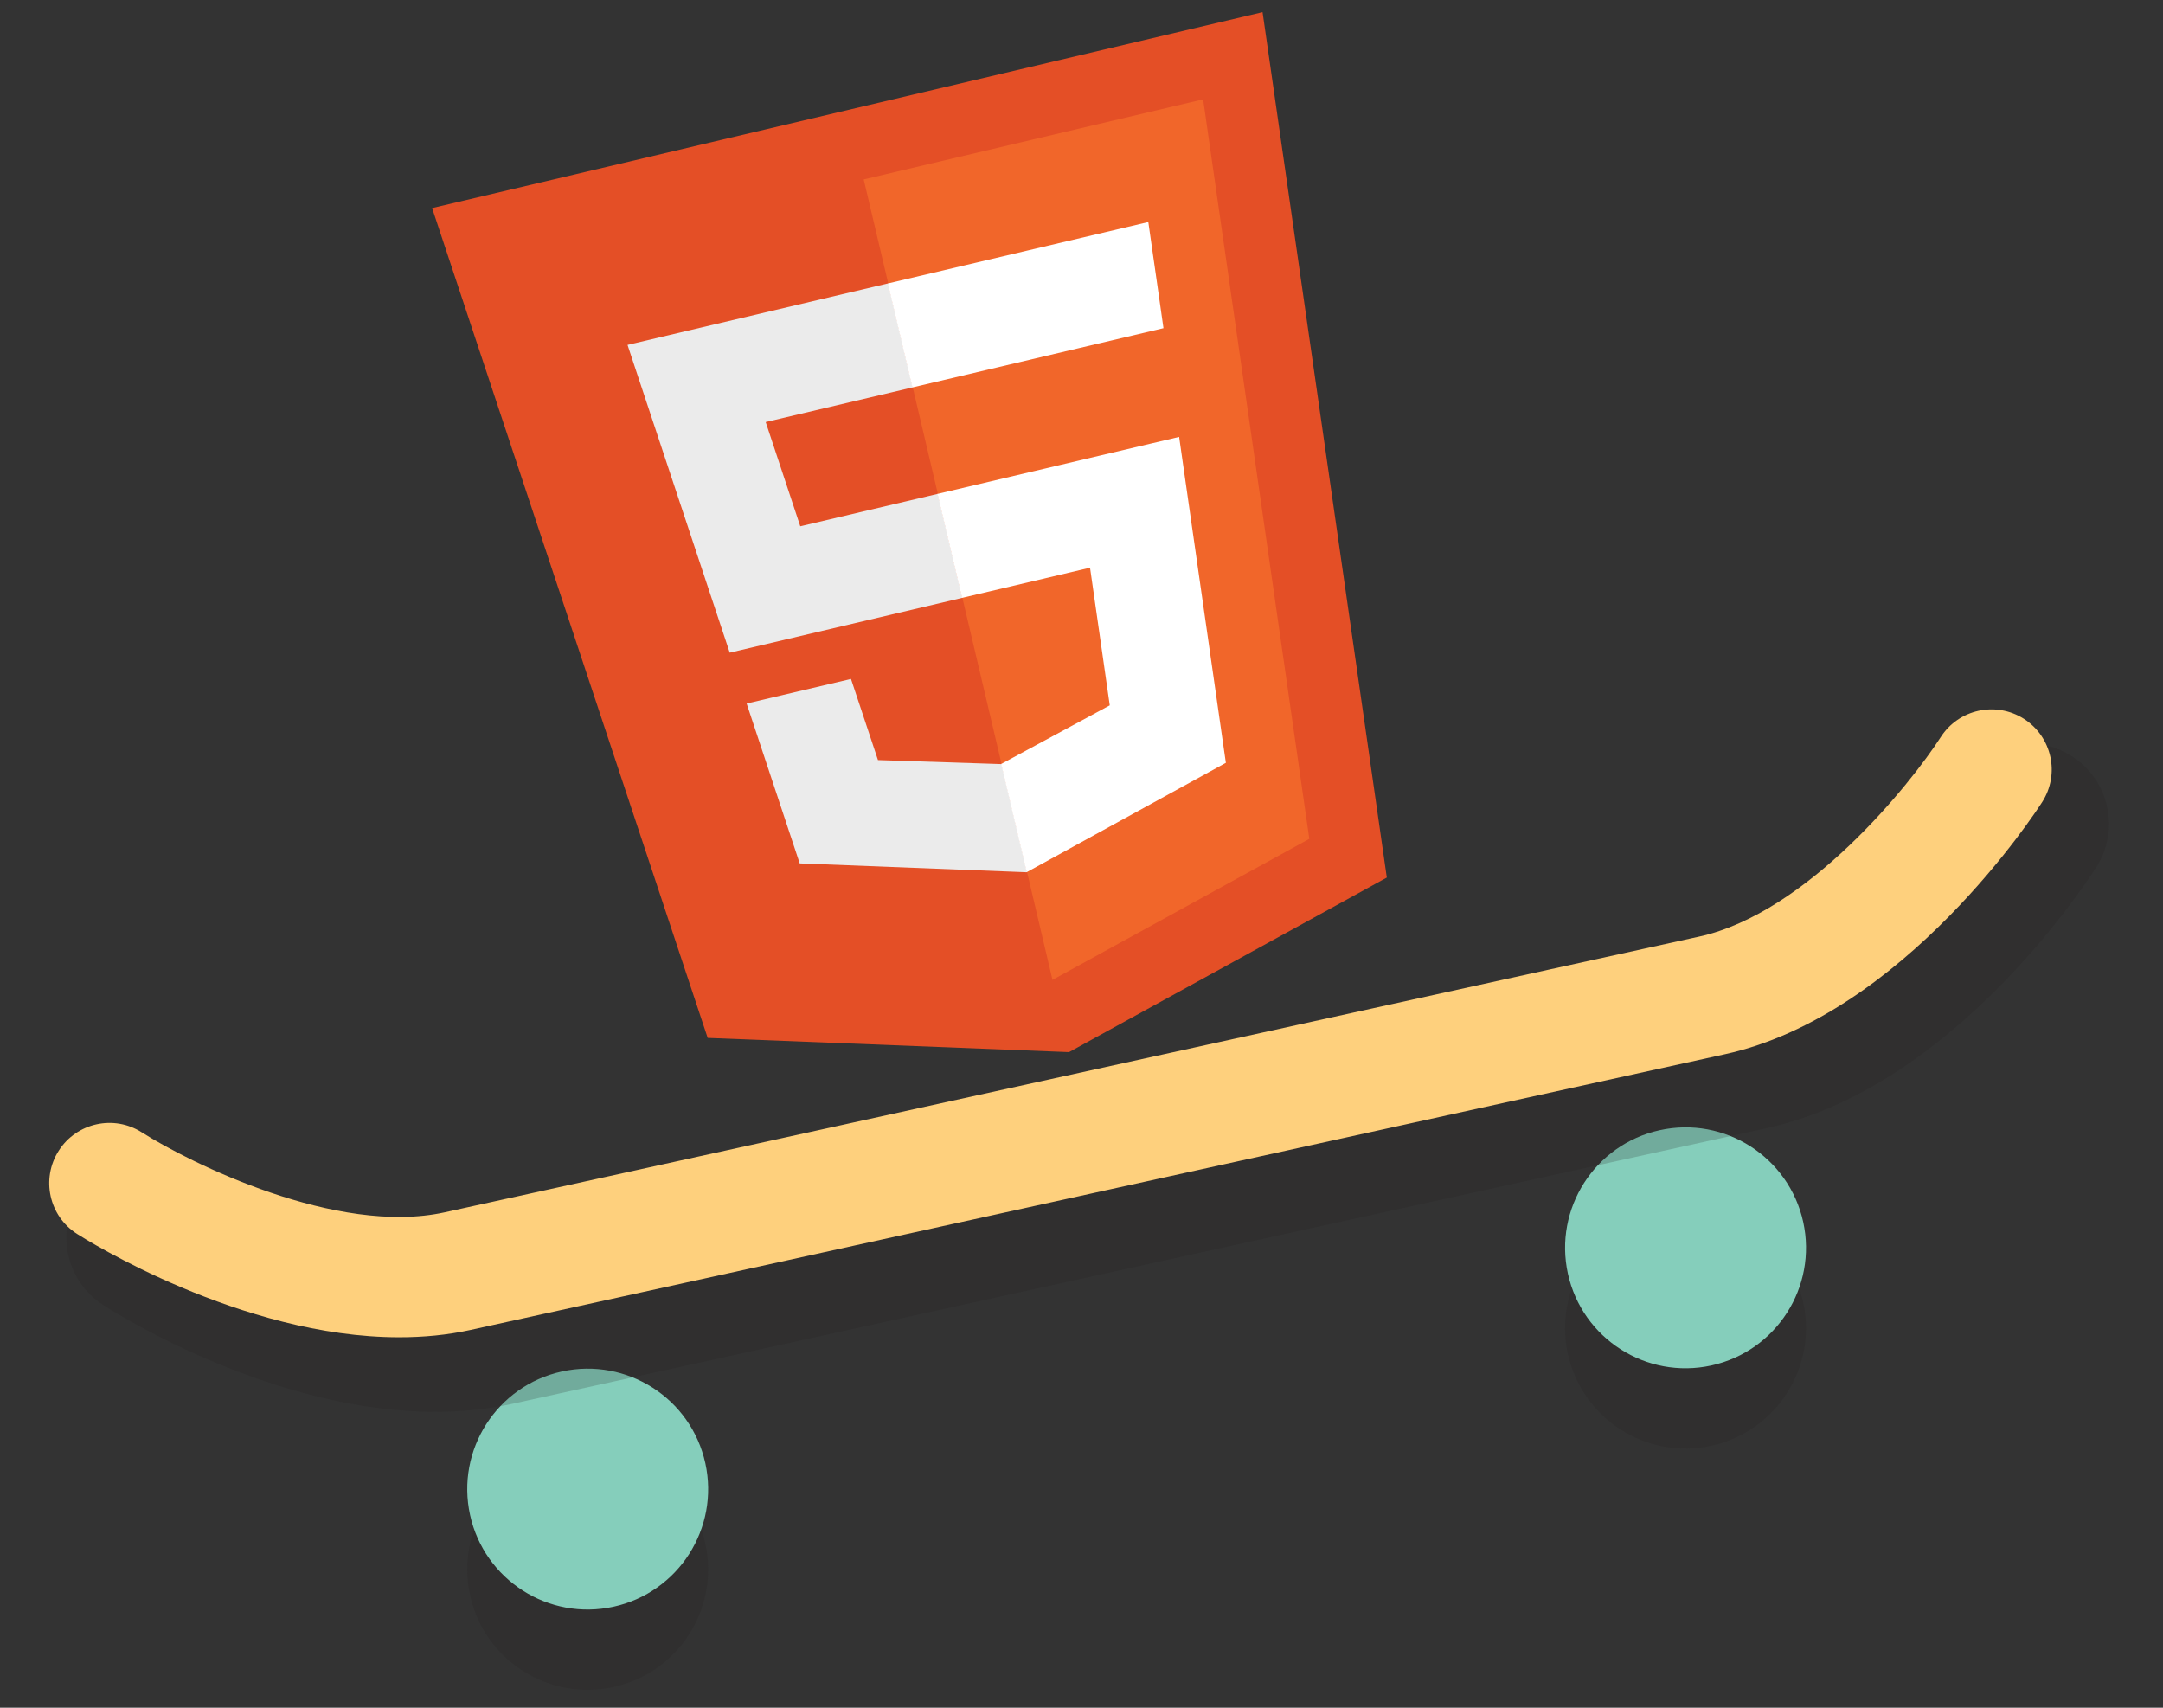 <?xml version="1.0" encoding="utf-8"?>
<!-- Generator: Adobe Illustrator 16.0.0, SVG Export Plug-In . SVG Version: 6.00 Build 0)  -->
<!DOCTYPE svg PUBLIC "-//W3C//DTD SVG 1.1//EN" "http://www.w3.org/Graphics/SVG/1.1/DTD/svg11.dtd">
<svg version="1.1" id="Layer_1" xmlns="http://www.w3.org/2000/svg" xmlns:xlink="http://www.w3.org/1999/xlink" x="0px" y="0px"
	 width="114px" height="90px" viewBox="0 0 114 90" enable-background="new 0 0 114 90" xml:space="preserve">
<rect x="0" y="0" width="114" height="90" fill="#333333" stroke="none"/>
<g>
	<g opacity="0.2">
		<g>
			<defs>
				<rect id="SVGID_1_" x="24.626" y="76.363" width="12.698" height="12.694"/>
			</defs>
			<clipPath id="SVGID_2_">
				<use xlink:href="#SVGID_1_"  overflow="visible"/>
			</clipPath>
			<path clip-path="url(#SVGID_2_)" fill="#231F20" d="M37.174,81.345c0.754,3.427-1.414,6.813-4.836,7.563
				c-3.424,0.753-6.812-1.413-7.563-4.833c-0.753-3.427,1.414-6.811,4.836-7.563C33.037,75.755,36.421,77.925,37.174,81.345"/>
		</g>
	</g>
	<g opacity="0.2">
		<g>
			<defs>
				<rect id="SVGID_3_" x="82.489" y="63.643" width="12.696" height="12.699"/>
			</defs>
			<clipPath id="SVGID_4_">
				<use xlink:href="#SVGID_3_"  overflow="visible"/>
			</clipPath>
			<path clip-path="url(#SVGID_4_)" fill="#231F20" d="M95.037,68.631c0.751,3.422-1.413,6.811-4.838,7.563
				c-3.424,0.752-6.81-1.413-7.563-4.839c-0.751-3.423,1.414-6.807,4.837-7.56C90.898,63.039,94.282,65.208,95.037,68.631"/>
		</g>
	</g>
	<path fill="#85CEBB" d="M37.174,77.113c0.754,3.426-1.414,6.813-4.836,7.563c-3.424,0.756-6.812-1.413-7.563-4.833
		c-0.753-3.427,1.414-6.811,4.836-7.563C33.037,71.527,36.421,73.692,37.174,77.113"/>
	<path fill="#85CEBB" d="M95.037,64.399c0.751,3.426-1.413,6.81-4.838,7.563c-3.424,0.752-6.81-1.413-7.563-4.836
		c-0.751-3.426,1.414-6.811,4.837-7.563C90.898,58.808,94.282,60.977,95.037,64.399"/>
	<g opacity="0.2">
		<g>
			<defs>
				<rect id="SVGID_5_" x="3.497" y="39.187" width="107.657" height="35.221"/>
			</defs>
			<clipPath id="SVGID_6_">
				<use xlink:href="#SVGID_5_"  overflow="visible"/>
			</clipPath>
			<path clip-path="url(#SVGID_6_)" fill="#231F20" d="M22.934,74.407c-8.415,0-16.466-4.971-17.485-5.624
				c-1.968-1.255-2.544-3.876-1.285-5.843c1.258-1.968,3.874-2.545,5.845-1.286c2.402,1.525,9.822,5.239,15.16,4.063l66.127-14.533
				c5.35-1.173,10.631-7.811,12.061-10.047c1.257-1.967,3.874-2.541,5.843-1.281c1.972,1.261,2.545,3.877,1.285,5.845
				c-0.758,1.186-7.674,11.62-17.372,13.753L26.988,73.986C25.646,74.279,24.285,74.407,22.934,74.407"/>
		</g>
	</g>
	<path fill="#FED07D" d="M21.038,70.477c-8.347,0-16.582-5.194-16.979-5.449c-1.477-0.942-1.908-2.906-0.963-4.384
		c0.943-1.477,2.909-1.91,4.383-0.964c2.506,1.59,10.26,5.462,15.958,4.211l66.126-14.533c5.694-1.253,11.116-8.015,12.726-10.516
		c0.946-1.468,2.903-1.902,4.385-0.956c1.474,0.946,1.904,2.905,0.961,4.38c-0.291,0.458-7.266,11.215-16.708,13.29L24.798,70.09
		C23.561,70.362,22.297,70.477,21.038,70.477z"/>
</g>
<g>
	<path fill="#E44F26" d="M56.342,55.448l-19.044-0.749L22.774,10.966L66.543,0.641l6.549,45.608L56.342,55.448z M56.342,55.448"/>
	<path fill="#F1662A" d="M69.007,44.209L63.41,5.236l-17.889,4.22l9.95,42.185L69.007,44.209z M69.007,44.209"/>
	<path fill="#EBEBEB" d="M50.72,31.506l-1.292-5.48l-7.25,1.71l-1.823-5.493l7.75-1.829l-1.292-5.479l-0.019,0.004l-13.721,3.238
		l0.477,1.438l4.91,14.782L50.72,31.506z M50.72,31.506"/>
	<path fill="#EBEBEB" d="M52.787,40.256l-0.023,0.012l-6.491-0.211l-1.422-4.275l-2.966,0.698l-2.534,0.598l2.797,8.424
		l11.958,0.467l0.025-0.015L52.787,40.256z M52.787,40.256"/>
	<path fill="#FFFFFF" d="M62.146,23.026l-1.476,0.347l-11.26,2.656l1.294,5.48l6.746-1.591l1.04,7.255l-5.723,3.09l1.345,5.702
		l10.497-5.763l-0.137-0.947l-2.112-14.728L62.146,23.026z M62.146,23.026"/>
	<path fill="#FFFFFF" d="M60.521,11.702l-13.727,3.237l0.803,3.402l0.487,2.065l0.003,0.012L61.303,17.3l0,0l0.018-0.002
		l-0.179-1.259l-0.406-2.836L60.521,11.702z M60.521,11.702"/>
</g>
</svg>
